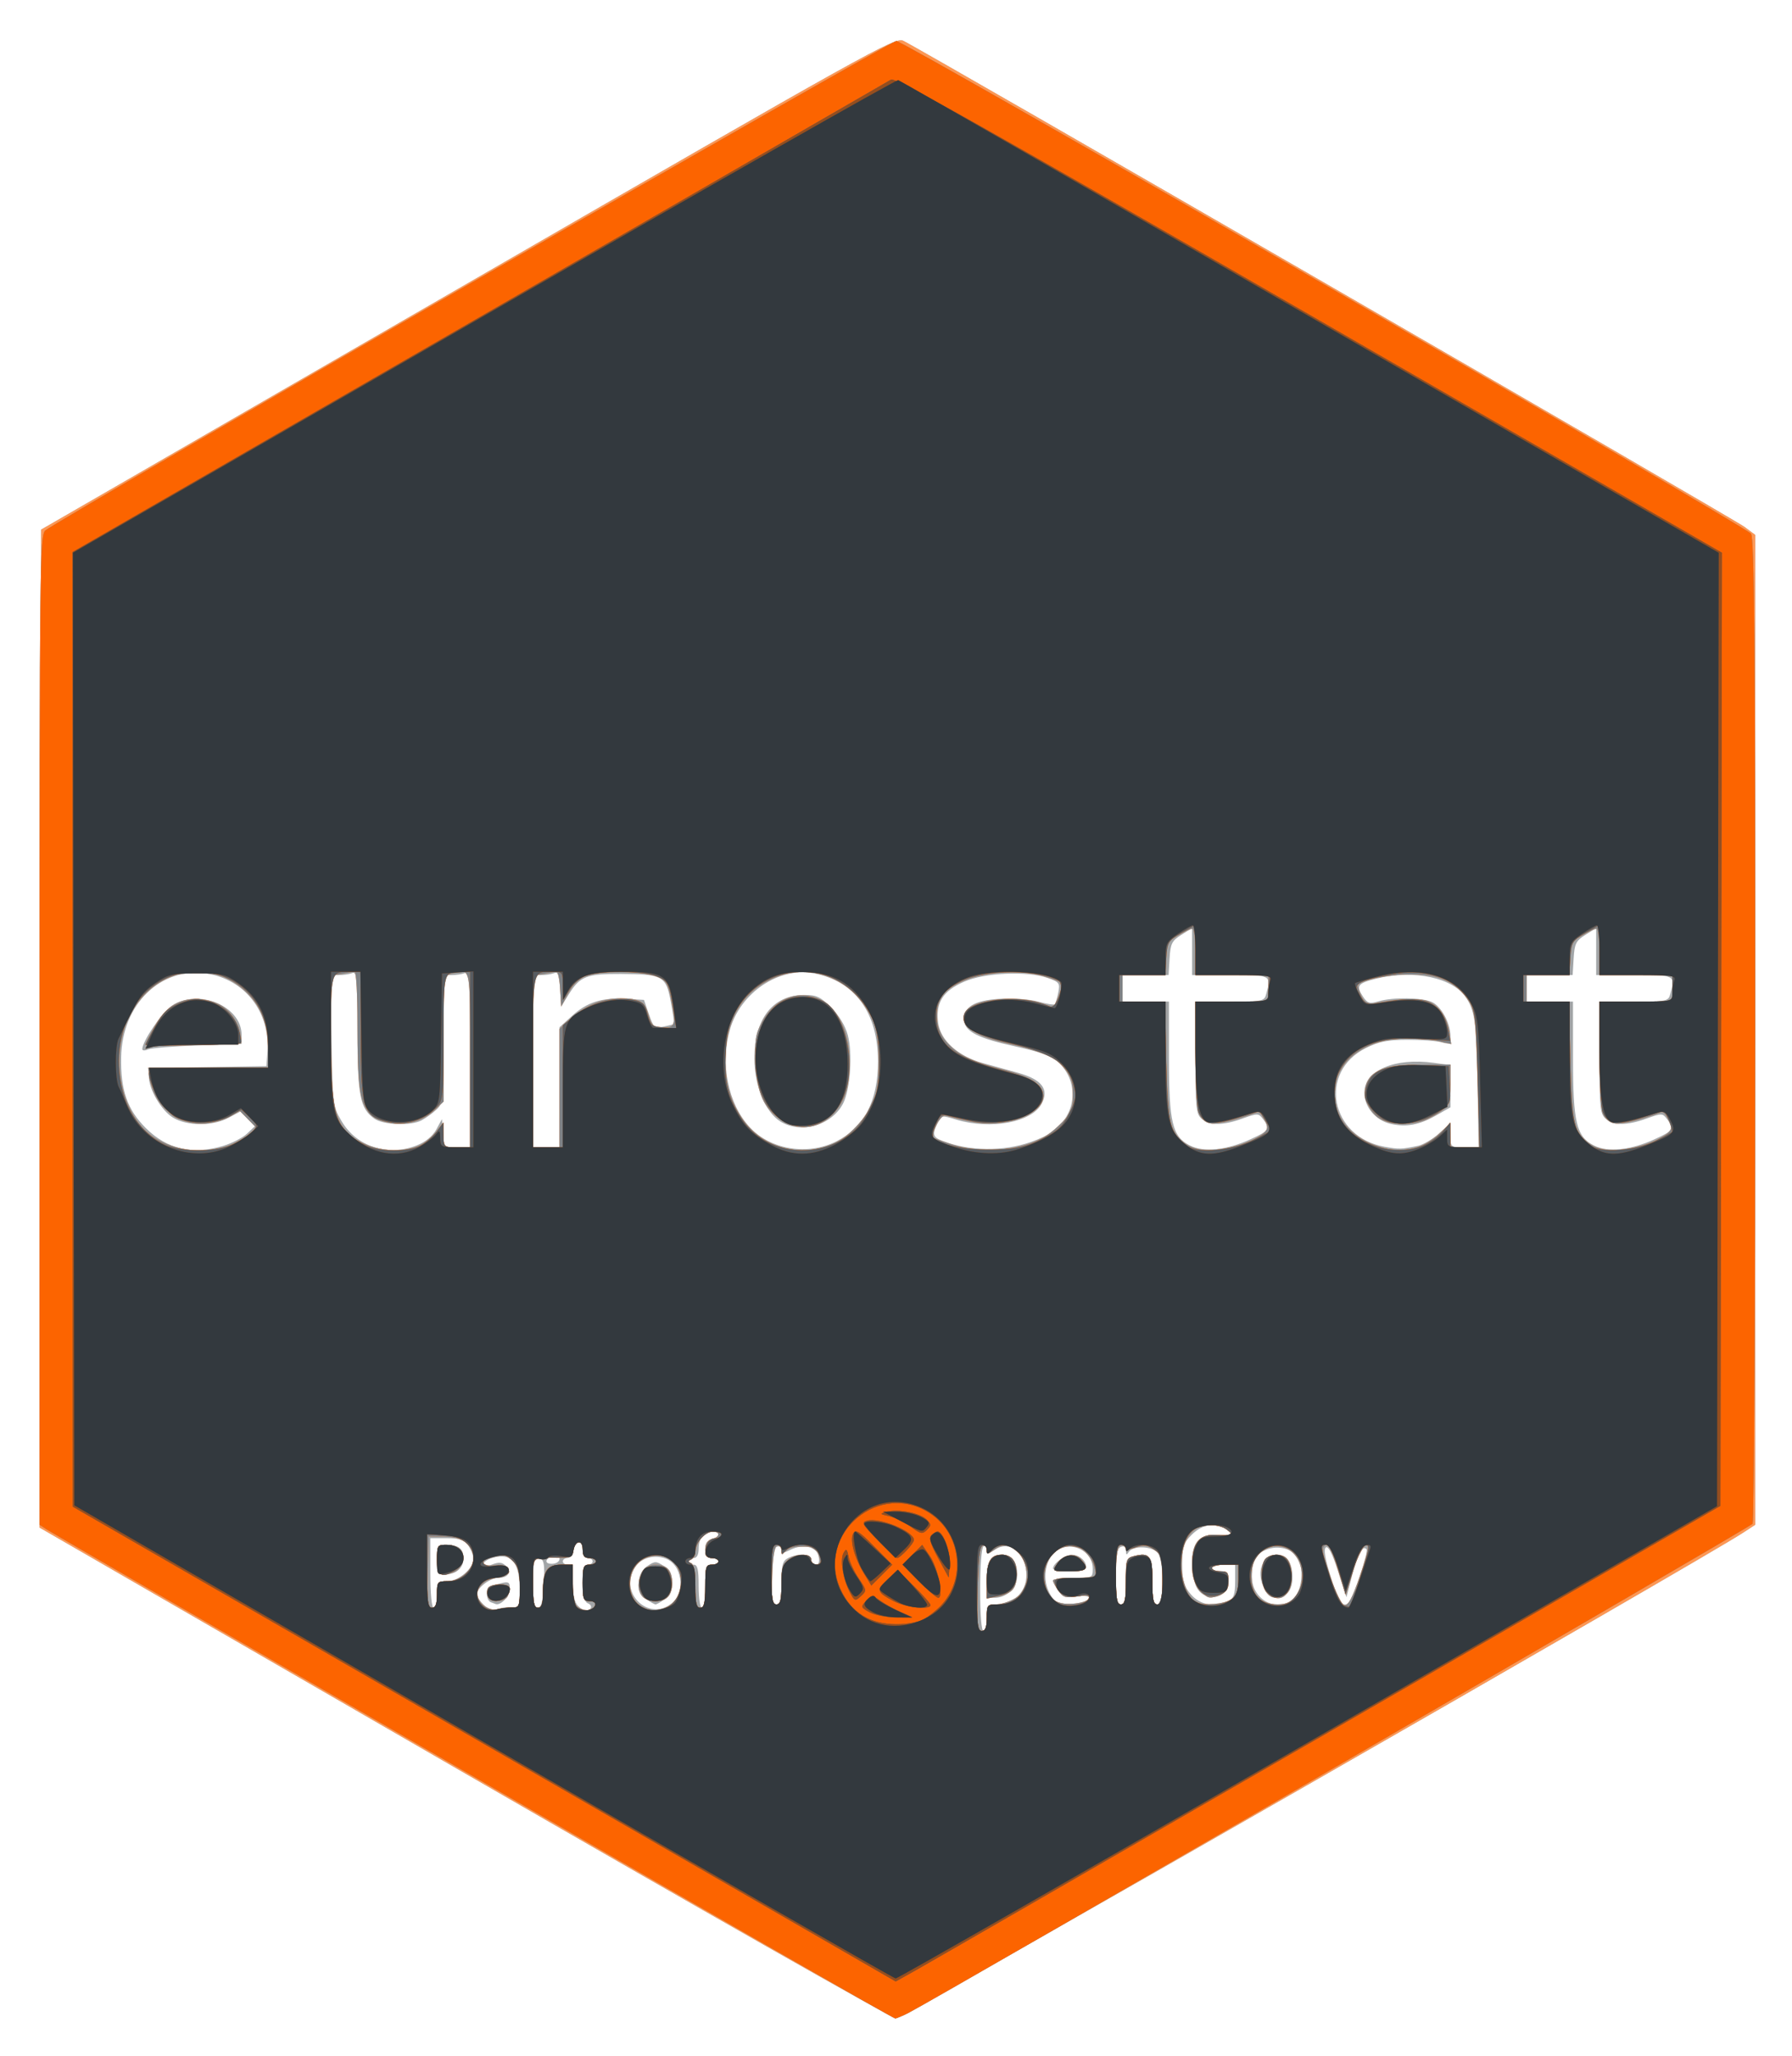 <svg xmlns="http://www.w3.org/2000/svg" role="img" viewBox="-3.82 -3.32 173.14 198.64"><title>eurostat R package logo</title><g stroke-width=".32"><path fill="#a2a5a7" d="M41.039 167.958L-.002 144.253l.081-48.205L.16 47.843l41.223-23.802C80.161 1.651 82.656.261 83.442.619c1.468.669 80.195 46.155 81.278 46.96l1.04.773v95.638l-1.2.782c-4.093 2.666-81.263 46.906-81.809 46.899-.369-.005-19.139-10.676-41.712-23.714zM91.52 152.96c0-1.161.076-1.28.821-1.28 1.748 0 2.993-1.167 3.009-2.821.021-2.147-1.587-3.434-3.073-2.46-.686.449-.757.448-.757-.01 0-.278-.144-.417-.32-.308-.186.115-.32 1.87-.32 4.179 0 2.441.124 3.981.32 3.981.176 0 .32-.576.32-1.28zm0-3.616c0-1.834.375-2.464 1.465-2.464.947 0 1.518.774 1.483 2.009-.034 1.182-1.017 2.151-2.183 2.151-.71 0-.765-.121-.765-1.696zm-45.84 2.597c.656.047.72-.088.72-1.524 0-2.023-.413-3.083-1.29-3.313-.807-.211-2.23.248-2.23.719 0 .212.289.21.855-.005.654-.249.964-.216 1.318.137.601.601.237 1.164-.752 1.164-.78 0-2.061.995-2.061 1.6 0 .176.295.615.656.976.468.468.858.59 1.36.425.387-.127 1.028-.208 1.424-.18zm-2.08-.473c-.433-.175-.551-1.266-.16-1.485.132-.074.636-.229 1.12-.345.78-.187.88-.12.88.584 0 .644-.851 1.554-1.339 1.432-.056-.014-.281-.098-.501-.187zm9.659.565c.097-.158-.038-.369-.301-.47-.687-.264-.685-3.724.002-3.724.264 0 .48-.144.48-.32 0-.176-.216-.32-.48-.32-.303 0-.48-.305-.48-.827 0-1.002-.752-.893-.902.132-.056.382-.308.695-.56.695-.252 0-.458.144-.458.32 0 .176.216.32.48.32.368 0 .48.406.48 1.737 0 1.153.169 1.906.503 2.24.567.567.976.638 1.236.216zm7.814-.46c1.392-1.117 1.012-3.767-.622-4.336-1.02-.356-2.144-.091-2.759.65-1.951 2.35 1.015 5.584 3.381 3.686zm-2.442-.392c-1.031-.722-.982-2.51.089-3.211.741-.486.859-.486 1.6 0 1.071.702 1.12 2.489.089 3.211-.391.274-.791.498-.889.498-.098 0-.498-.224-.889-.498zM38.4 150.72c0-1.213.051-1.28.975-1.28 1.1 0 2.545-1.223 2.545-2.154 0-.321-.224-.903-.498-1.295-.401-.572-.808-.711-2.08-.711H37.76v3.36c0 2.027.127 3.36.32 3.36.176 0 .32-.576.32-1.28zm0-3.36c0-1.31.07-1.44.774-1.44 1.323 0 1.786.338 1.786 1.303 0 .973-.728 1.577-1.899 1.577-.57 0-.661-.198-.661-1.44zM48.706 150c.141-2.305.039-2.8-.58-2.8-.341 0-.446.562-.446 2.4 0 1.853.103 2.4.452 2.4.328 0 .485-.549.574-2zm15.614-.08c0-1.867.066-2.08.64-2.08.352 0 .64-.144.64-.32 0-.176-.288-.32-.64-.32-.475 0-.64-.213-.64-.83 0-.561.208-.884.64-.997.797-.208.842-.733.064-.733-.831 0-1.344.635-1.344 1.664 0 .583-.168.896-.48.896-.264 0-.48.144-.48.32 0 .176.216.32.48.32.377 0 .48.444.48 2.08 0 1.173.139 2.08.32 2.08.18 0 .32-.907.32-2.08zm7.36-.309c0-1.718.105-2.125.619-2.4.936-.501 2.261-.414 2.261.149 0 .264.196.48.436.48.287 0 .386-.262.289-.769-.183-.959-1.485-1.281-2.724-.672-.746.366-.88.364-.88-.013 0-.264-.195-.371-.48-.261-.374.143-.48.778-.48 2.87 0 2.174.091 2.686.48 2.686.377 0 .48-.443.48-2.069zm29.254 1.875c.986-.379.488-.77-.732-.575-1.057.169-1.314.089-1.76-.547-.287-.41-.522-.857-.522-.994 0-.137.864-.249 1.92-.249 1.897 0 1.92-.011 1.92-.91 0-1.479-1.611-2.513-3.058-1.963-1.15.437-1.805 2.136-1.395 3.621.175.635.565 1.298.866 1.474.62.362 2.006.434 2.761.144zm-3.014-3.276c0-.48 1.151-1.33 1.801-1.33.722 0 1.399.573 1.399 1.184 0 .286-.501.416-1.6.416-.88 0-1.6-.122-1.6-.27zm7.04 1.236c0-2.115.042-2.245.799-2.435 1.504-.378 1.761-.025 1.761 2.418 0 1.787.099 2.25.48 2.25.643 0 .682-4.081.048-4.949-.504-.69-2.397-.765-2.812-.111-.202.318-.268.286-.271-.13-.003-.356-.174-.485-.485-.366-.374.143-.48.778-.48 2.87 0 2.174.091 2.686.48 2.686.381 0 .48-.462.48-2.234zm9.941 1.903c.484-.259.619-.677.619-1.92V147.84h-1.12c-.616 0-1.12.144-1.12.32 0 .176.36.32.8.32.673 0 .8.15.8.949 0 1.778-2.388 2.145-3.145.484-.206-.452-.375-1.514-.375-2.358 0-1.869.716-2.676 2.295-2.589 1.605.089 1.762.017 1.084-.496-1.009-.763-2.36-.578-3.403.466-.826.826-.935 1.16-.935 2.855 0 1.599.139 2.085.828 2.905.886 1.053 2.417 1.325 3.673.653zm6.367-.369c.708-.76.887-2.744.339-3.767-.487-.91-1.954-1.294-3.101-.811-1.086.457-1.385 1.006-1.385 2.542 0 2.375 2.629 3.666 4.148 2.037zm-3.054-1.074c-.612-1.464-.074-2.816 1.177-2.962 1.043-.122 1.624.569 1.664 1.979.038 1.337-.548 2.118-1.59 2.118-.588 0-.893-.277-1.251-1.135zm9.314-.806c.473-1.419.782-2.658.688-2.752-.406-.406-.841.362-1.372 2.427l-.569 2.208-.817-2.525c-.53-1.638-.94-2.443-1.168-2.291-.245.163-.101 1.036.474 2.874 1.1 3.521 1.608 3.532 2.765.06zM50.24 147.292c0-.468-.07-.488-.774-.218-.719.276-.628.735.134.678.352-.026.64-.234.64-.46zm-32.493-39.912c.841-.253 1.873-.783 2.293-1.177l.763-.717-.679-.723-.679-.723-1.158.621c-1.537.824-4.036.82-5.394-.008-1.135-.692-2.333-2.741-2.333-3.991v-.805l5.68-.087 5.68-.087.097-1.341c.282-3.879-2.165-7.049-5.871-7.604-4.444-.666-8.156 2.955-8.262 8.06-.066 3.174.593 5.073 2.376 6.856 2.053 2.053 4.517 2.622 7.486 1.728zm-7.82-9.346c.022-.789 1.895-3.549 2.84-4.184 2.557-1.717 6.753.021 6.753 2.796v.88l-4.24.148c-2.332.082-4.492.258-4.8.391-.308.134-.557.12-.553-.031zm26.558 9.286c.812-.325 1.504-.894 1.846-1.52L38.88 104.8l.098 1.36c.098 1.353.105 1.36 1.36 1.36H41.6v-8.514c0-7.632-.052-8.494-.506-8.32-.278.107-.854.194-1.28.194H39.04v6.184c0 6.006-.021 6.203-.72 6.84-.396.361-1.035.818-1.419 1.016-1.044.538-3.679.444-4.544-.162-1.398-.979-1.637-2.216-1.637-8.462 0-5.161-.056-5.783-.506-5.61-.278.107-.867.194-1.309.194h-.803l.109 6.32c.107 6.207.124 6.346.978 7.798 1.454 2.474 4.497 3.442 7.297 2.322zm40.532-.392c2.685-1.377 3.992-3.898 3.992-7.702 0-4.715-2.228-7.766-6.217-8.514-3.356-.63-7.052 1.85-8.084 5.424-.96 3.323-.198 7.126 1.887 9.414 2.014 2.21 5.642 2.804 8.422 1.378zm-5.432-1.897c-1.454-.897-2.522-3.477-2.522-6.09 0-3.849 1.794-6.138 4.814-6.14 1.192-.001 1.576.177 2.609 1.21.748.748 1.359 1.758 1.598 2.64.491 1.814.255 5.278-.452 6.645-1.086 2.099-4.068 2.955-6.047 1.735zm24.176 1.98c1.861-.657 2.724-1.273 3.452-2.469.796-1.305.795-2.981-.001-4.287-.791-1.298-1.778-1.792-4.973-2.491-3.491-.764-4.776-1.399-4.895-2.422-.158-1.355.921-2.025 3.495-2.171 1.233-.07 2.874.053 3.666.275.788.221 1.499.335 1.58.254.081-.081.236-.589.344-1.129.182-.912.109-1.012-1.037-1.414-1.978-.695-6.042-.515-8.049.357-2.053.893-2.778 2.036-2.522 3.977.222 1.686 1.919 3.222 4.283 3.878.932.259 2.486.69 3.453.959 2.275.632 2.996 1.573 2.275 2.968-.933 1.805-4.927 2.551-8.27 1.545-1.424-.429-1.466-.421-1.811.335-.517 1.134-.447 1.363.527 1.738 2.557.984 5.86 1.022 8.482.097zm21.223-.261c1.873-.857 1.958-.989 1.244-1.933-.455-.602-.522-.604-1.99-.078-1.914.686-3.224.69-3.974.012-.523-.473-.585-1.104-.585-5.92V93.44h3.323c3.175 0 3.331-.032 3.516-.72.495-1.847.508-1.84-3.478-1.84h-3.68v-4.543l-1.04.656c-.919.58-1.051.845-1.137 2.271l-.097 1.615h-4.447v2.56h4.48v5.434c0 6.245.324 7.599 2.023 8.47 1.328.68 3.553.454 5.841-.593zm16.209.625c.481-.101 1.381-.629 2-1.172l1.126-.989v1.153c0 1.143.012 1.153 1.36 1.153l1.36 0-.085-5.36c-.104-6.532-.234-7.647-1.05-8.989-1.232-2.026-5.081-2.87-8.808-1.932-1.733.436-1.911.676-1.251 1.684.449.686.637.746 1.531.489 1.411-.405 4.192-.366 5.153.072.905.412 1.79 2.039 1.79 3.29 0 .759-.082.815-.88.596-.484-.133-1.96-.24-3.281-.238-1.905.003-2.731.168-4 .796-4.651 2.304-3.459 8.605 1.805 9.541 1.403.25 1.625.243 3.23-.095zm-2.629-2.115c-1.455-.326-2.565-1.628-2.565-3.009 0-2.154 2.925-3.413 6.72-2.891l1.6.22v4.073l-1.36.775c-1.63.928-2.894 1.168-4.395.832zm25.46 1.49c1.873-.857 1.958-.989 1.244-1.933-.455-.602-.522-.604-1.99-.078-1.914.686-3.224.69-3.974.012-.523-.473-.585-1.104-.585-5.92V93.44h3.323c3.175 0 3.331-.032 3.516-.72.495-1.847.508-1.84-3.478-1.84h-3.68v-4.543l-1.04.656c-.919.58-1.051.845-1.137 2.271l-.097 1.615h-4.447v2.56h4.48v5.434c0 6.245.324 7.599 2.023 8.47 1.328.68 3.553.454 5.841-.593zm-105.785-5.027v-5.797l1.192-1.092c1.457-1.334 2.897-1.793 5.208-1.657l1.76.103.479 1.384c.446 1.29.542 1.371 1.417 1.197.516-.103.969-.222 1.006-.264.037-.042-.101-.998-.307-2.124-.459-2.505-.774-2.681-4.834-2.705-3.283-.019-3.949.24-5.011 1.948L50.4 93.92l-.098-1.707c-.079-1.377-.192-1.671-.586-1.52-.269.103-.837.187-1.262.187H47.68v16.64h2.56z"/><path fill="#fe9754" d="M41.039 167.958L-.002 144.253l.081-48.205L.16 47.843l41.223-23.802C80.161 1.651 82.656.261 83.442.619c1.468.669 80.195 46.155 81.278 46.96l1.04.773v95.638l-1.2.782c-4.093 2.666-81.263 46.906-81.809 46.899-.369-.005-19.139-10.676-41.712-23.714zM91.52 152.96c0-1.159.077-1.28.816-1.28 1.044 0 2.568-.785 2.825-1.454.454-1.183.195-2.739-.587-3.52-.915-.915-1.368-.971-2.343-.287-.648.454-.711.452-.711-.027 0-.289-.18-.465-.4-.392-.285.095-.426 1.294-.49 4.187-.077 3.464-.018 4.054.4 4.054.358 0 .49-.344.49-1.28zm0-3.576c0-1.86.37-2.504 1.44-2.504.985 0 1.44.615 1.44 1.945 0 1.333-.42 1.803-1.871 2.093l-1.01.202zm-45.84 2.584c.669.023.72-.111.72-1.892 0-1.49-.142-2.059-.64-2.556-.679-.68-1.01-.747-2.16-.438-1.162.311-.873.968.362.823.629-.073 1.182.036 1.321.26.278.451-.374.943-1.258.95-.801.006-1.785.909-1.785 1.636 0 .781 1.285 1.641 2.08 1.393.352-.11.964-.189 1.36-.176zm-2.358-1.073c-.278-.724.149-1.135 1.177-1.135.959 0 1.092.195.747 1.094-.244.635-1.685.666-1.924.042zm10.359.865c.078-.235-.142-.4-.533-.4-.595 0-.667-.19-.667-1.76 0-1.547.078-1.76.64-1.76.352 0 .64-.144.64-.32 0-.176-.288-.32-.64-.32-.475 0-.64-.213-.64-.827 0-1.001-.751-.893-.902.13-.084.57-.311.691-1.28.679-2.844-.033-2.618-.242-2.618 2.421 0 1.917.096 2.396.48 2.396.366 0 .48-.402.48-1.696 0-1.969.366-2.464 1.824-2.464h1.056v1.904c0 1.474.126 1.979.56 2.235.695.41 1.424.31 1.6-.219zm6.923.198c.999-.455 1.6-1.867 1.326-3.115-.344-1.564-1.819-2.285-3.366-1.645-1.841.763-2.046 3.836-.313 4.713.981.496 1.351.504 2.353.047zM58.304 150.976c-.978-.978-.177-3.136 1.163-3.136 1.152 0 1.653.534 1.653 1.76 0 1.21-.5 1.76-1.6 1.76-.458 0-1.005-.173-1.216-.384zM38.4 150.72c0-1.225.043-1.28 1.019-1.28 1.281 0 2.501-1.095 2.501-2.246 0-1.274-1.037-2.032-2.812-2.054l-1.508-.019-.091 3.44c-.077 2.918-.016 3.44.4 3.44.359 0 .491-.343.491-1.28zm0-3.36c0-1.373.043-1.44.921-1.44.506 0 1.099.214 1.316.476.563.678.144 1.972-.713 2.202-1.384.371-1.524.258-1.524-1.237zm25.92 2.56c0-1.867.066-2.08.64-2.08.352 0 .64-.144.64-.32 0-.176-.288-.32-.64-.32-.475 0-.64-.213-.64-.83 0-.561.208-.884.64-.997.82-.214.833-.733.018-.733-.691 0-1.618 1.126-1.618 1.965 0 .298-.18.626-.4.729-.32.149-.32.224 0 .373.259.121.4.91.4 2.24 0 1.612.103 2.053.48 2.053.377 0 .48-.444.48-2.08zm64.109-3.981c-.308-.351-1.066.953-1.622 2.79l-.608 2.009-.756-2.409c-.716-2.282-1.03-2.758-1.412-2.14-.304.491 1.511 5.463 2.033 5.571.366.076.756-.653 1.492-2.789.548-1.59.941-2.955.872-3.032zM71.68 149.865c0-1.24.168-2.0.53-2.4.652-.72 2.35-.796 2.35-.105 0 .264.226.48.502.48.372 0 .445-.185.28-.72-.308-1.004-.346-1.025-1.777-1.025-.778 0-1.394.185-1.576.473-.249.393-.3.374-.304-.114-.003-.325-.183-.528-.405-.454-.269.089-.43 1.041-.492 2.907-.077 2.324-.013 2.774.4 2.774.385 0 .492-.395.492-1.815zm29.684 1.246c.101-.307-.181-.358-1.133-.206-1.09.174-1.341.098-1.79-.543-.287-.41-.522-.857-.522-.994 0-.137.936-.249 2.08-.249 1.144 0 2.08-.123 2.08-.272 0-.974-.797-2.275-1.597-2.606-1.828-.757-3.704.992-3.388 3.158.247 1.695 1.018 2.327 2.703 2.215.804-.053 1.491-.274 1.566-.503zm-3.047-3.352c.613-.928 1.837-1.117 2.384-.369.681.931.503 1.089-1.221 1.089-1.627 0-1.636-.005-1.163-.72zm6.642 1.686c0-2.115.042-2.245.799-2.435 1.504-.378 1.761-.025 1.761 2.418 0 1.787.099 2.25.48 2.25.384 0 .48-.479.48-2.393 0-2.195-.066-2.436-.795-2.913-.626-.41-.996-.45-1.741-.191-.674.235-.981.228-1.064-.024-.065-.194-.289-.247-.499-.118-.246.152-.381 1.192-.381 2.937 0 2.188.091 2.701.48 2.701.381 0 .48-.462.48-2.234zm10.169 1.736c.553-.388.711-.813.711-1.92V147.84h-1.28c-.704 0-1.28.144-1.28.32 0 .176.369.32.82.32.732 0 .809.111.72 1.034-.078.807-.301 1.104-1.014 1.353-.803.281-1.006.212-1.68-.572-.575-.668-.767-1.269-.767-2.402 0-2.08.685-2.993 2.194-2.924 1.724.078 1.869.018 1.185-.499-.748-.566-2.386-.598-3.087-.06-.862.662-1.326 1.86-1.326 3.422 0 1.54.709 3.344 1.427 3.633.861.346 2.696.192 3.376-.284zm5.931.098c.819-.604 1.154-2.166.738-3.444-.623-1.912-2.852-2.403-4.118-.907-.796.94-.75 3.281.08 4.111.728.728 2.466.855 3.3.24zm-2.477-.743c-.593-.593-.67-2.722-.119-3.273.211-.211.686-.384 1.056-.384 1.009 0 1.44.623 1.44 2.08 0 1.946-1.207 2.747-2.377 1.577zM17.928 107.48c.661-.198 1.614-.693 2.117-1.1l.915-.74-.809-.822-.809-.822-1.259.642c-3.166 1.614-6.771-.143-7.382-3.598l-.212-1.2H22.08l-.002-1.68c-.003-2.565-.559-4.085-2.036-5.562-2.933-2.933-7.457-2.692-10.227.545-2.644 3.089-2.824 8.174-.418 11.809 1.569 2.371 5.333 3.486 8.532 2.528zm-7.681-9.858c.004-.1.4-.902.88-1.782 1.084-1.988 2.513-2.816 4.509-2.613 1.811.185 2.97 1.069 3.549 2.709.256.725.4 1.379.32 1.453-.228.21-9.267.437-9.258.232zm26.347 9.778c.58-.242 1.363-.854 1.74-1.36l.685-.919.01 1.2c.01 1.185.026 1.2 1.29 1.2h1.28v-8.48c0-9.288.108-8.8-1.84-8.278-.715.192-.72.238-.72 6.267v6.074l-.983.918c-1.694 1.583-4.796 1.641-6.208.118-.927-1-1.129-2.551-1.129-8.664 0-2.703-.126-4.915-.28-4.915-.154 0-.73.09-1.28.2l-1 .2.014 5.96c.015 6.196.259 7.698 1.476 9.066 1.457 1.639 4.785 2.316 6.945 1.413zm40.048-.156c1.469-.667 3.206-2.51 3.94-4.18.694-1.579.665-6.178-.049-7.771-1.878-4.191-6.164-5.85-10.078-3.9-2.966 1.478-4.442 4.578-4.146 8.704.326 4.54 3.384 7.711 7.45 7.725.88.003 2.177-.257 2.883-.577zm-4.978-2.364c-1.702-1.147-2.327-2.535-2.472-5.491-.111-2.253-.029-2.769.628-3.994 1.884-3.509 6.061-3.393 7.716.215 1.005 2.191.967 5.805-.08 7.66-1.286 2.276-3.777 2.969-5.792 1.611zm23.489 2.424c1.38-.387 2.303-.909 3.301-1.865 1.282-1.228 1.386-1.451 1.386-2.971 0-1.376-.159-1.825-.976-2.755-1.047-1.192-1.67-1.45-5.483-2.261-3.737-.796-5.162-2.34-3.291-3.565 1.158-.759 4.761-.949 6.498-.344l1.388.484.452-1.082c.249-.595.452-1.155.452-1.243 0-.089-.821-.4-1.824-.692-3.352-.974-8.271-.106-9.702 1.713-.948 1.205-.853 3.29.206 4.549 1.073 1.275 2.571 2.018 5.481 2.72 1.277.308 2.681.843 3.12 1.188 2.688 2.115-1.659 4.78-6.25 3.832-1.066-.22-2.12-.47-2.341-.555-.229-.088-.629.322-.931.955l-.529 1.109 1.345.486c2.699.976 4.967 1.064 7.698.298zm20.597.054c.894-.266 1.94-.737 2.324-1.048.622-.504.654-.661.297-1.445-.221-.484-.556-.813-.746-.731-1.255.543-3.819 1.176-4.416 1.09-1.261-.181-1.519-1.324-1.524-6.742l-.005-5.04h7.04v-2.56h-7.04v-2.24c0-1.232-.136-2.24-.302-2.24-.166 0-.814.302-1.44.672-1.058.624-1.138.782-1.138 2.24V90.88h-4.16v2.56h4.081l.141 5.68c.112 4.521.252 5.891.684 6.712 1.02 1.94 3.092 2.449 6.205 1.525zm17.351.168c.603-.173 1.574-.777 2.158-1.343l1.061-1.028v2.366h2.799l-.125-4.4c-.254-8.919-.252-8.901-1.227-10.18-1.126-1.477-2.617-2.102-5.096-2.138-2.098-.03-5.311.608-5.311 1.054 0 .15.172.651.383 1.113.311.684.535.805 1.2.65 1.849-.43 4.391-.54 5.2-.225 1.061.413 1.827 1.533 2.069 3.026l.183 1.129-1.238-.287c-5.295-1.228-10.038 1.131-10.038 4.993 0 2.351 1.481 4.199 4.123 5.143 1.415.506 2.422.539 3.858.127zm-3.537-2.725c-1.019-.554-1.709-2.099-1.432-3.204.369-1.469 1.892-2.074 5.228-2.075l2.96-.001v1.87c0 2.023-.246 2.41-2.144 3.371-1.251.634-3.483.652-4.612.039zm25.226 2.557c.894-.266 1.94-.737 2.324-1.048.622-.504.654-.661.297-1.445-.221-.484-.556-.813-.746-.731-1.255.543-3.819 1.176-4.416 1.09-1.261-.181-1.519-1.324-1.524-6.742l-.005-5.04h7.04v-2.56h-7.04v-2.24c0-1.232-.136-2.24-.302-2.24-.166 0-.814.302-1.44.672-1.058.624-1.138.782-1.138 2.24V90.88h-4.16v2.56h4.081l.141 5.68c.112 4.521.252 5.891.684 6.712 1.02 1.94 3.092 2.449 6.205 1.525zM50.24 101.797v-5.723l1.257-1.136c1.29-1.165 2.966-1.817 4.663-1.812 1.795.005 2.297.307 2.69 1.62C59.178 95.841 59.347 96 60.183 96c1.216 0 1.328-.36.848-2.72-.362-1.78-.472-1.948-1.511-2.302-1.402-.478-4.894-.522-6.481-.081-.931.259-1.363.636-1.92 1.678L50.4 93.92l-.097-1.68c-.053-.924-.215-1.68-.36-1.68-.145 0-.713.09-1.263.2l-1 .2v16.56h2.56z"/><path fill="#7e8286" d="M41.92 168.298C19.656 155.442 1.116 144.713.72 144.455l-.72-.469V96.202c0-45.107.031-47.811.56-48.275C1.653 46.966 82.208.64 82.785.64c.712 0 82.007 46.865 82.575 47.602.316.411.399 10.48.395 47.899-.003 26.058-.111 47.545-.24 47.748-.198.31-78.541 45.699-81.579 47.264-.563.29-1.139.525-1.28.523-.141-.002-18.472-10.522-40.736-23.378zM91.52 152.96c0-1.159.077-1.28.816-1.28 1.044 0 2.568-.785 2.825-1.454.454-1.183.195-2.739-.587-3.52-.915-.915-1.368-.971-2.343-.287-.648.454-.711.452-.711-.027 0-.289-.18-.465-.4-.392-.285.095-.426 1.294-.49 4.187-.077 3.464-.018 4.054.4 4.054.358 0 .49-.344.49-1.28zm0-3.576c0-1.86.37-2.504 1.44-2.504.985 0 1.44.615 1.44 1.945 0 1.333-.42 1.803-1.871 2.093l-1.01.202zm-45.84 2.584c.669.023.72-.111.72-1.892 0-1.49-.142-2.059-.64-2.556-.68-.68-1.01-.747-2.16-.438-1.162.311-.873.968.362.823.629-.073 1.182.036 1.321.26.278.451-.374.943-1.258.95-.801.006-1.785.909-1.785 1.636 0 .781 1.285 1.641 2.08 1.393.352-.11.964-.189 1.36-.176zm-2.358-1.073c-.278-.724.149-1.135 1.177-1.135.959 0 1.092.195.747 1.094-.244.635-1.685.666-1.924.042zm10.359.865c.078-.235-.142-.4-.533-.4-.595 0-.667-.19-.667-1.76 0-1.547.078-1.76.64-1.76.352 0 .64-.144.64-.32 0-.176-.288-.32-.64-.32-.475 0-.64-.213-.64-.827 0-1.001-.751-.893-.902.13-.084.57-.311.691-1.28.679-2.844-.033-2.618-.242-2.618 2.421 0 1.917.096 2.396.48 2.396.366 0 .48-.402.48-1.696 0-1.969.366-2.464 1.824-2.464h1.056v1.904c0 1.474.126 1.979.56 2.235.695.41 1.424.31 1.6-.219zm6.923.198c.999-.455 1.6-1.867 1.326-3.115-.344-1.564-1.819-2.285-3.366-1.645-1.841.763-2.046 3.836-.313 4.713.981.496 1.351.504 2.353.047zM58.304 150.976c-.978-.978-.177-3.136 1.163-3.136 1.152 0 1.653.534 1.653 1.76 0 1.21-.5 1.76-1.6 1.76-.458 0-1.005-.173-1.216-.384zM38.4 150.72c0-1.225.043-1.28 1.019-1.28 1.281 0 2.501-1.095 2.501-2.246 0-1.274-1.037-2.032-2.812-2.054l-1.508-.019-.091 3.44c-.077 2.918-.016 3.44.4 3.44.359 0 .491-.343.491-1.28zm0-3.36c0-1.373.043-1.44.921-1.44.506 0 1.099.214 1.316.476.563.678.144 1.972-.713 2.202-1.384.371-1.524.258-1.524-1.237zm25.92 2.56c0-1.867.066-2.08.64-2.08.352 0 .64-.144.64-.32 0-.176-.288-.32-.64-.32-.475 0-.64-.213-.64-.83 0-.561.208-.884.64-.997.82-.214.833-.733.018-.733-.691 0-1.618 1.126-1.618 1.965 0 .298-.18.626-.4.729-.32.149-.32.224 0 .373.259.121.4.91.4 2.24 0 1.612.103 2.053.48 2.053.377 0 .48-.444.48-2.08zm64.109-3.981c-.308-.351-1.066.953-1.622 2.79l-.608 2.009-.756-2.409c-.716-2.282-1.03-2.758-1.412-2.14-.304.491 1.511 5.463 2.033 5.571.366.076.756-.653 1.492-2.789.548-1.59.941-2.955.872-3.032zM71.68 149.865c0-1.24.168-2.0.53-2.4.652-.72 2.35-.796 2.35-.105 0 .264.226.48.502.48.372 0 .445-.185.28-.72-.308-1.004-.346-1.025-1.777-1.025-.778 0-1.394.185-1.576.473-.249.393-.3.374-.304-.114-.003-.325-.183-.528-.405-.454-.269.089-.43 1.041-.492 2.907-.077 2.324-.013 2.774.4 2.774.385 0 .492-.395.492-1.815zm29.684 1.246c.101-.307-.181-.358-1.133-.206-1.09.174-1.341.098-1.79-.543-.287-.41-.522-.857-.522-.994 0-.137.936-.249 2.08-.249 1.144 0 2.08-.123 2.08-.272 0-.974-.797-2.275-1.597-2.606-1.828-.757-3.704.992-3.388 3.158.247 1.695 1.018 2.327 2.703 2.215.804-.053 1.491-.274 1.566-.503zm-3.047-3.352c.613-.928 1.837-1.117 2.384-.369.681.931.503 1.089-1.221 1.089-1.627 0-1.636-.005-1.163-.72zm6.642 1.686c0-2.115.042-2.245.799-2.435 1.504-.378 1.761-.025 1.761 2.418 0 1.787.099 2.25.48 2.25.384 0 .48-.479.48-2.393 0-2.195-.066-2.436-.795-2.913-.626-.41-.996-.45-1.741-.191-.674.235-.981.228-1.064-.024-.065-.194-.289-.247-.499-.118-.246.152-.381 1.192-.381 2.937 0 2.188.091 2.701.48 2.701.381 0 .48-.462.48-2.234zm10.169 1.736c.553-.388.711-.813.711-1.92V147.84h-1.28c-.704 0-1.28.144-1.28.32 0 .176.369.32.82.32.732 0 .809.111.72 1.034-.078.807-.301 1.104-1.014 1.353-.803.281-1.006.212-1.68-.572-.575-.668-.767-1.269-.767-2.402 0-2.08.685-2.993 2.194-2.924 1.724.078 1.869.018 1.185-.499-.748-.566-2.386-.598-3.087-.06-.862.662-1.326 1.86-1.326 3.422 0 1.54.709 3.344 1.427 3.633.861.346 2.696.192 3.376-.284zm5.931.098c.819-.604 1.154-2.166.738-3.444-.623-1.912-2.852-2.403-4.118-.907-.796.94-.75 3.281.08 4.111.728.728 2.466.855 3.3.24zm-2.477-.743c-.593-.593-.67-2.722-.119-3.273.211-.211.686-.384 1.056-.384 1.009 0 1.44.623 1.44 2.08 0 1.946-1.207 2.747-2.377 1.577zM17.928 107.48c.661-.198 1.614-.693 2.117-1.1l.915-.74-.809-.822-.809-.822-1.259.642c-3.166 1.614-6.771-.143-7.382-3.598l-.212-1.2H22.08l-.002-1.68c-.003-2.565-.559-4.085-2.036-5.562-2.933-2.933-7.457-2.692-10.227.545-2.644 3.089-2.824 8.174-.418 11.809 1.569 2.371 5.333 3.486 8.532 2.528zm-7.681-9.858c.004-.1.4-.902.88-1.782 1.084-1.988 2.513-2.816 4.509-2.613 1.811.185 2.97 1.069 3.549 2.709.256.725.4 1.379.32 1.453-.228.21-9.267.437-9.258.232zm26.347 9.778c.58-.242 1.363-.854 1.74-1.36l.685-.919.01 1.2c.01 1.185.026 1.2 1.29 1.2h1.28v-8.48c0-9.288.108-8.8-1.84-8.278-.715.192-.72.238-.72 6.267v6.074l-.983.918c-1.694 1.583-4.796 1.641-6.208.118-.927-1-1.129-2.551-1.129-8.664 0-2.703-.126-4.915-.28-4.915-.154 0-.73.09-1.28.2l-1 .2.014 5.96c.015 6.196.259 7.698 1.476 9.066 1.457 1.639 4.785 2.316 6.945 1.413zm40.048-.156c1.469-.667 3.206-2.51 3.94-4.18.694-1.579.665-6.178-.049-7.771-1.878-4.191-6.164-5.85-10.078-3.9-2.966 1.478-4.442 4.578-4.146 8.704.326 4.54 3.384 7.711 7.45 7.725.88.003 2.177-.257 2.883-.577zm-4.978-2.364c-1.702-1.147-2.327-2.535-2.472-5.491-.111-2.253-.029-2.769.628-3.994 1.884-3.509 6.061-3.393 7.716.215 1.005 2.191.967 5.805-.08 7.66-1.286 2.276-3.777 2.969-5.792 1.611zm23.489 2.424c1.38-.387 2.303-.909 3.301-1.865 1.282-1.228 1.386-1.451 1.386-2.971 0-1.376-.159-1.825-.976-2.755-1.047-1.192-1.67-1.45-5.483-2.261-3.737-.796-5.162-2.34-3.291-3.565 1.158-.759 4.761-.949 6.498-.344l1.388.484.452-1.082c.249-.595.452-1.155.452-1.243 0-.089-.821-.4-1.824-.692-3.352-.974-8.271-.106-9.702 1.713-.948 1.205-.853 3.29.206 4.549 1.073 1.275 2.571 2.018 5.481 2.72 1.277.308 2.681.843 3.12 1.188 2.688 2.115-1.659 4.78-6.25 3.832-1.066-.22-2.12-.47-2.341-.555-.229-.088-.629.322-.931.955l-.529 1.109 1.345.486c2.699.976 4.967 1.064 7.698.298zm20.597.054c.894-.266 1.94-.737 2.324-1.048.622-.504.654-.661.297-1.445-.221-.484-.556-.813-.746-.731-1.255.543-3.819 1.176-4.416 1.09-1.261-.181-1.519-1.324-1.524-6.742l-.005-5.04h7.04v-2.56h-7.04v-2.24c0-1.232-.136-2.24-.302-2.24-.166 0-.814.302-1.44.672-1.058.624-1.138.782-1.138 2.24V90.88h-4.16v2.56h4.081l.141 5.68c.112 4.521.252 5.891.684 6.712 1.02 1.94 3.092 2.449 6.205 1.525zm17.351.168c.603-.173 1.574-.777 2.158-1.343l1.061-1.028v2.366h2.799l-.125-4.4c-.254-8.919-.252-8.901-1.227-10.18-1.126-1.477-2.617-2.102-5.096-2.138-2.098-.03-5.311.608-5.311 1.054 0 .15.172.651.383 1.113.311.684.535.805 1.2.65 1.849-.43 4.391-.54 5.2-.225 1.061.413 1.827 1.533 2.069 3.026l.183 1.129-1.238-.287c-5.295-1.228-10.038 1.131-10.038 4.993 0 2.351 1.481 4.199 4.123 5.143 1.415.506 2.422.539 3.858.127zm-3.537-2.725c-1.019-.554-1.709-2.099-1.432-3.204.369-1.469 1.892-2.074 5.228-2.075l2.96-.001v1.87c0 2.023-.246 2.41-2.144 3.371-1.251.634-3.483.652-4.612.039zm25.226 2.557c.894-.266 1.94-.737 2.324-1.048.622-.504.654-.661.297-1.445-.221-.484-.556-.813-.746-.731-1.255.543-3.819 1.176-4.416 1.09-1.261-.181-1.519-1.324-1.524-6.742l-.005-5.04h7.04v-2.56h-7.04v-2.24c0-1.232-.136-2.24-.302-2.24-.166 0-.814.302-1.44.672-1.058.624-1.138.782-1.138 2.24V90.88h-4.16v2.56h4.081l.141 5.68c.112 4.521.252 5.891.684 6.712 1.02 1.94 3.092 2.449 6.205 1.525zM50.24 101.797v-5.723l1.257-1.136c1.29-1.165 2.966-1.817 4.663-1.812 1.795.005 2.297.307 2.69 1.62C59.178 95.841 59.347 96 60.183 96c1.216 0 1.328-.36.848-2.72-.362-1.78-.472-1.948-1.511-2.302-1.402-.478-4.894-.522-6.481-.081-.931.259-1.363.636-1.92 1.678L50.4 93.92l-.097-1.68c-.053-.924-.215-1.68-.36-1.68-.145 0-.713.09-1.263.2l-1 .2v16.56h2.56z"/><path fill="#fc6400" d="M41.92 168.298C19.656 155.442 1.116 144.713.72 144.455l-.72-.469V96.202c0-45.107.031-47.811.56-48.275C1.653 46.966 82.208.64 82.785.64c.712 0 82.007 46.865 82.575 47.602.316.411.399 10.48.395 47.899-.003 26.058-.111 47.545-.24 47.748-.198.31-78.541 45.699-81.579 47.264-.563.29-1.139.525-1.28.523-.141-.002-18.472-10.522-40.736-23.378zM91.52 152.96c0-1.215.05-1.28.981-1.28 1.397 0 2.205-.528 2.73-1.786.396-.948.396-1.24 0-2.188-.698-1.671-2.214-2.277-3.209-1.283-.457.457-.503.455-.503-.027 0-.291-.18-.47-.4-.397-.285.095-.426 1.294-.49 4.187-.077 3.464-.018 4.054.4 4.054.358 0 .49-.344.49-1.28zm0-3.591c0-1.846.372-2.489 1.44-2.489.946 0 1.44.604 1.44 1.763 0 1.294-.554 1.966-1.84 2.233l-1.04.215zm-45.84 2.609c.668.013.72-.124.72-1.902 0-1.49-.142-2.059-.64-2.556-.68-.68-1.01-.747-2.16-.438-1.181.317-.864.996.447.955.642-.02 1.226.131 1.298.336.128.366-.142.492-1.9.882-1.156.257-1.519 1.548-.692 2.461.426.47.814.595 1.398.449.445-.111 1.133-.195 1.529-.187zm-2.358-1.083c-.098-.256-.085-.616.029-.8.302-.489 2.089-.42 2.089.081 0 1.041-1.765 1.641-2.118.719zm10.36.865c.077-.234-.145-.4-.535-.4-.595 0-.667-.19-.667-1.76 0-1.547.078-1.76.64-1.76.352 0 .64-.144.64-.32 0-.176-.288-.32-.64-.32-.475 0-.64-.213-.64-.827 0-.989-.75-.899-.899.108-.08.541-.327.671-1.28.673-2.856.006-2.621-.214-2.621 2.449 0 1.917.096 2.396.48 2.396.357 0 .48-.376.48-1.461 0-2.056.422-2.699 1.771-2.699H51.52v1.856c0 1.049.172 2.028.396 2.252.481.481 1.584.364 1.765-.188zm6.922.198c1.614-.736 1.874-3.58.42-4.598-1.476-1.034-3.595-.158-3.929 1.625-.451 2.404 1.371 3.948 3.509 2.973zm-2.427-1.411c-.251-.552-.272-1.091-.065-1.68.252-.716.497-.867 1.41-.867.913 0 1.158.151 1.41.867.469 1.334-.186 2.493-1.41 2.493-.732 0-1.066-.202-1.344-.813zM38.4 150.72c0-1.225.043-1.28 1.019-1.28 1.296 0 2.501-1.095 2.501-2.273 0-1.261-1.321-2.207-3.083-2.207H37.44v3.52c0 2.916.082 3.52.48 3.52.347 0 .48-.356.48-1.28zm0-3.36c0-1.364.047-1.44.896-1.44 1.664 0 2.253 1.471.953 2.382-1.327.929-1.849.664-1.849-.942zm25.92 2.56c0-1.867.066-2.08.64-2.08.352 0 .64-.144.64-.32 0-.176-.288-.32-.64-.32-.352 0-.64-.204-.64-.454 0-.882.396-1.466.994-1.466.333 0 .606-.144.606-.32 0-.176-.352-.32-.782-.32-.831 0-1.778 1.047-1.778 1.965 0 .298-.18.626-.4.729-.32.149-.32.224 0 .373.259.121.4.91.4 2.24 0 1.612.103 2.053.48 2.053.377 0 .48-.444.48-2.08zm37.057 1.149c.103-.31-.111-.361-.84-.201-1.164.256-2.152-.198-2.387-1.097-.158-.605-.023-.65 1.92-.65h2.09l-.207-1.036c-.259-1.293-.731-1.776-1.985-2.027-.767-.153-1.189-.02-1.916.605-1.687 1.451-1.073 4.771.941 5.09.985.156 2.222-.199 2.384-.684zm-3.059-3.309c.595-.901 1.602-1.075 2.282-.394.859.859.603 1.114-1.119 1.114-1.627 0-1.636-.005-1.163-.72zm17.073 3.254c.26-.216.449-.962.449-1.773V147.84h-1.28c-.704 0-1.28.144-1.28.32 0 .176.36.32.8.32.677 0 .8.149.8.968 0 .745-.189 1.04-.821 1.28-1.591.605-2.699-.609-2.699-2.956 0-1.954.717-2.87 2.194-2.803 1.724.078 1.869.018 1.185-.499-.843-.637-2.517-.592-3.359.09-1.391 1.127-1.442 5.368-.08 6.575.989.876 2.96.818 4.091-.121zm6.304-.686c1.131-2.285-.513-4.833-2.72-4.214-2.346.658-2.704 4.465-.506 5.389 1.434.603 2.545.198 3.225-1.175zm-3.112.208c-.593-.593-.67-2.722-.119-3.273.588-.588 1.794-.457 2.165.235.566 1.058.407 2.838-.288 3.21-.841.45-1.169.418-1.758-.172zm8.421.423c.172-.572.598-1.94.946-3.04.504-1.596.544-2 .195-2-.264 0-.739.957-1.198 2.412l-.761 2.412-.701-2.412c-.464-1.596-.861-2.412-1.173-2.412-.616 0-.616.001.39 3.089.516 1.584 1.062 2.702 1.36 2.782.274.074.527.151.563.171.036.02.206-.431.378-1.003zM71.68 149.778c0-1.603.112-1.98.711-2.4.915-.641 2.169-.651 2.169-.018 0 .264.216.48.48.48s.48-.206.48-.457c0-.746-.941-1.463-1.92-1.463-.503 0-1.141.226-1.417.503-.457.457-.503.457-.503 0 0-.277-.216-.503-.48-.503-.391 0-.48.533-.48 2.88s.089 2.88.48 2.88c.373 0 .48-.425.48-1.902zm33.28-.332c0-2.115.042-2.245.799-2.435 1.504-.378 1.761-.025 1.761 2.418 0 1.787.099 2.25.48 2.25.384 0 .48-.479.48-2.393 0-2.224-.059-2.431-.832-2.938-.674-.442-1.008-.479-1.76-.195-.517.195-.928.221-.928.058 0-.161-.216-.292-.48-.292-.391 0-.48.533-.48 2.88s.089 2.88.48 2.88c.381 0 .48-.462.48-2.234zm-86.223-42.254c.736-.356 1.574-.908 1.861-1.225.486-.537.467-.628-.286-1.336l-.808-.759-1.031.612c-1.462.868-4.361.856-5.567-.023-.959-.699-2.344-3.091-2.344-4.049 0-.528.441-.572 5.76-.572h5.76v-2.043c0-4.286-2.835-7.237-6.953-7.237-5.389 0-8.778 5.818-6.983 11.99.616 2.12 2.562 4.303 4.34 4.869 1.889.602 4.757.497 6.253-.227zM10.243 97.607c.002-.092.429-.909.949-1.816.767-1.337 1.223-1.755 2.408-2.208 1.246-.476 1.655-.5 2.769-.167 1.565.469 2.68 1.585 2.955 2.959.111.554.164 1.04.119 1.081-.177.16-9.202.307-9.199.15zm26.54 9.762c.501-.259 1.209-.871 1.574-1.36l.663-.889.01 1.2c.01 1.185.026 1.2 1.29 1.2h1.28V90.56h-.774c-1.815 0-1.786-.104-1.786 6.374 0 5.675-.036 6.024-.685 6.721-1.047 1.124-2.741 1.713-4.251 1.478-2.848-.443-3.064-1.04-3.064-8.472V90.56h-.934c-2.003 0-1.947-.188-1.939 6.514.009 7.576.38 8.711 3.354 10.262 1.212.632 4.069.65 5.262.033zm40.859-.673c1.179-.729 1.779-1.408 2.514-2.844.853-1.667.965-2.206.962-4.629-.002-2.107-.158-3.077-.673-4.183-2.63-5.653-10.013-6.068-13.137-.739-.7 1.195-.894 1.985-1.005 4.109-.153 2.921.136 4.127 1.51 6.293 2.001 3.155 6.481 4.063 9.829 1.992zm-5.64-1.641c-3.298-1.697-3.871-8.348-.96-11.137 1.179-1.13 3.495-1.304 4.921-.371 2.081 1.363 2.991 6.576 1.625 9.312-1.177 2.358-3.499 3.27-5.587 2.196zm24.864 1.643c1.531-.774 1.988-1.207 2.619-2.479.669-1.349.72-1.69.407-2.733-.629-2.1-1.854-2.923-5.86-3.939-3.627-.92-4.751-1.515-4.751-2.517 0-.82.686-1.246 2.684-1.665 1.707-.358 3.932-.146 5.659.54.666.265 1.467-2.051.848-2.452-1.741-1.129-7.184-1.142-9.351-.022-1.932.998-2.505 1.787-2.48 3.417.04 2.674 1.416 3.824 6.16 5.153 3.293.922 4.16 1.461 4.16 2.586 0 1.713-3.817 3.059-6.853 2.416-.895-.189-1.951-.437-2.347-.551-.598-.172-.797-.024-1.177.871-.259.61-.337 1.201-.18 1.362.629.645 3.474 1.145 5.982 1.05 2.145-.081 2.965-.27 4.48-1.037zm20.497.062l1.683-.854-.546-.873c-.3-.48-.573-.916-.606-.969-.033-.053-.964.209-2.07.581-2.321.782-3.397.637-3.835-.515-.17-.447-.309-3.035-.309-5.751V93.44h6.973l.122-1.28.122-1.28h-7.217V86.015l-1.36.801c-1.286.758-1.365.89-1.457 2.432l-.097 1.631h-4.447v2.56h4.418l.119 5.68c.127 6.076.369 7.103 1.942 8.245 1.089.791 4.419.484 6.565-.605zm16.327.583c.654-.273 1.509-.885 1.898-1.36l.708-.864.011 1.2.011 1.2h2.799l-.134-5.84c-.163-7.129-.238-7.648-1.276-8.882-1.551-1.843-4.092-2.541-7.169-1.969-2.801.52-3.584.903-3.204 1.568.823 1.439.766 1.42 3.051 1.022 3.554-.619 5.246.209 5.721 2.8l.187 1.018-2.788-.177c-4.226-.268-6.663.693-7.919 3.122-.605 1.169-.599 3.277.011 4.457 1.33 2.572 5.26 3.885 8.091 2.704zm-3.739-2.45c-.423-.227-1.058-.802-1.411-1.278-.524-.706-.587-1.058-.344-1.92.46-1.63 1.899-2.207 5.244-2.101l2.72.086.096 1.825c.095 1.817.09 1.829-1.208 2.688-1.512 1.001-3.923 1.332-5.097.701zm26.209 1.995c.792-.4 1.495-.777 1.563-.838.144-.129-.617-2.051-.812-2.051-.072 0-1.015.298-2.094.661-2.273.766-3.352.614-3.788-.531-.17-.447-.309-3.035-.309-5.751V93.44h7.04v-2.56h-7.04V86.015l-1.36.801c-1.286.758-1.365.89-1.457 2.432l-.097 1.631h-4.447v2.56h4.418l.119 5.68c.127 6.076.369 7.103 1.942 8.245 1.022.742 4.416.486 6.322-.477zm-105.6-5.265v-5.897l1.168-.963c1.381-1.138 3.762-1.786 5.491-1.494 1.1.186 1.27.341 1.529 1.39.267 1.08.397 1.189 1.531 1.282l1.24.102-.223-1.542c-.394-2.728-.537-3.031-1.65-3.496-1.266-.529-5.379-.589-6.784-.099-.546.19-1.285.802-1.642 1.36l-.649 1.014-.005-1.36c-.005-1.288-.055-1.36-.939-1.36-2.038 0-1.946-.409-1.946 8.674V107.52h2.88z"/><path fill="#585d62" d="M42.97 165.173L3.221 142.24l-.01-46.116L3.2 50.008 42.48 27.344C64.084 14.878 81.992 4.54 82.275 4.371c.4-.24 9.421 4.83 40.394 22.7L162.548 50.08l-.074 46.04-.074 46.04-37.92 21.901c-20.856 12.046-38.784 22.384-39.84 22.973l-1.92 1.071zM91.52 152.96c0-1.215.05-1.28.981-1.28 1.397 0 2.205-.528 2.73-1.786.396-.948.396-1.24 0-2.188-.698-1.671-2.214-2.277-3.209-1.283-.457.457-.503.455-.503-.027 0-.291-.18-.47-.4-.397-.285.095-.426 1.294-.49 4.187-.077 3.464-.018 4.054.4 4.054.358 0 .49-.344.49-1.28zm0-3.591c0-1.846.372-2.489 1.44-2.489.946 0 1.44.604 1.44 1.763 0 1.294-.554 1.966-1.84 2.233l-1.04.215zm-6.144 3.779c.475-.248 1.251-.86 1.724-1.36 2.435-2.574 1.951-6.886-.996-8.869-4.914-3.307-11.167 1.953-8.702 7.321 1.028 2.239 2.827 3.355 5.414 3.358.933.001 2.085-.201 2.56-.449zm-5.163-.706c-.866-.47-.883-.519-.358-1.099.538-.594.567-.594 1.393-.007.464.33 1.345.819 1.958 1.086l1.115.485-1.6.013c-.88.007-2.008-.208-2.507-.478zm2.288-1.094c-1.611-.851-1.66-1.034-.565-2.084l.953-.913 1.596 1.572c.878.865 1.596 1.685 1.596 1.824 0 .486-2.412.217-3.579-.399zm-4.21-.851c-.669-1.294-.967-3.147-.608-3.787.257-.459.332-.402.487.374.101.504.542 1.445.98 2.091.772 1.137.778 1.192.207 1.709-.557.505-.616.483-1.066-.386zm6.667-1.061l-1.579-1.603.951-.95.951-.95.759 1.109c.766 1.119 1.335 3.996.791 3.996-.162 0-1.004-.721-1.873-1.603zm-5.257-.668c-.952-1.547-1.437-3.301-1.087-3.927.244-.436.569-.238 2.03 1.242l1.739 1.761-1.006 1.006-1.006 1.006zm7.128-1.554c-.743-1.368-.917-1.958-.656-2.219.196-.196.467-.356.604-.356.525 0 1.255 2.009 1.162 3.197l-.098 1.241zm-5.825-1.731c-1.543-1.562-1.634-1.732-1.015-1.894 1.207-.316 4.492 1.047 4.492 1.863 0 .338-1.316 1.747-1.632 1.747-.083 0-.913-.772-1.845-1.716zm3.183-1.305c-.586-.432-1.516-.89-2.066-1.017-.985-.228-.988-.234-.201-.435 1.1-.281 3.154.13 3.78.755.461.461.465.57.035 1-.43.43-.598.397-1.548-.303zM45.68 151.979c.668.013.72-.124.72-1.902 0-1.49-.142-2.059-.64-2.556-.68-.68-1.01-.747-2.16-.438-1.181.317-.864.996.447.955.642-.02 1.226.131 1.298.336.128.366-.142.492-1.9.882-1.156.257-1.519 1.548-.692 2.461.426.47.814.595 1.398.449.445-.111 1.133-.195 1.529-.187zm-2.358-1.083c-.098-.256-.085-.616.029-.8.302-.489 2.089-.42 2.089.081 0 1.041-1.765 1.641-2.118.719zm10.36.865c.077-.234-.145-.4-.535-.4-.595 0-.667-.19-.667-1.76 0-1.547.078-1.76.64-1.76.352 0 .64-.144.64-.32 0-.176-.288-.32-.64-.32-.475 0-.64-.213-.64-.827 0-.989-.75-.899-.899.108-.08.541-.327.671-1.28.673-2.856.006-2.621-.214-2.621 2.449 0 1.917.096 2.396.48 2.396.357 0 .48-.376.48-1.461 0-2.056.422-2.699 1.771-2.699H51.52v1.856c0 1.049.172 2.028.396 2.252.481.481 1.584.364 1.765-.188zm6.922.198c1.614-.736 1.874-3.58.42-4.598-1.476-1.034-3.595-.158-3.929 1.625-.451 2.404 1.371 3.948 3.509 2.973zm-2.427-1.411c-.251-.552-.272-1.091-.065-1.68.252-.716.497-.867 1.41-.867.913 0 1.158.151 1.41.867.469 1.334-.186 2.493-1.41 2.493-.732 0-1.066-.202-1.344-.813zM38.4 150.72c0-1.225.043-1.28 1.019-1.28 1.296 0 2.501-1.095 2.501-2.273 0-1.261-1.321-2.207-3.083-2.207H37.44v3.52c0 2.916.082 3.52.48 3.52.347 0 .48-.356.48-1.28zm0-3.36c0-1.364.047-1.44.896-1.44 1.664 0 2.253 1.471.953 2.382-1.327.929-1.849.664-1.849-.942zm25.92 2.56c0-1.867.066-2.08.64-2.08.352 0 .64-.144.64-.32 0-.176-.288-.32-.64-.32-.352 0-.64-.204-.64-.454 0-.882.396-1.466.994-1.466.333 0 .606-.144.606-.32 0-.176-.352-.32-.782-.32-.831 0-1.778 1.047-1.778 1.965 0 .298-.18.626-.4.729-.32.149-.32.224 0 .373.259.121.4.91.4 2.24 0 1.612.103 2.053.48 2.053.377 0 .48-.444.48-2.08zm37.057 1.149c.103-.31-.111-.361-.84-.201-1.164.256-2.152-.198-2.387-1.097-.158-.605-.023-.65 1.92-.65h2.09l-.207-1.036c-.259-1.293-.731-1.776-1.985-2.027-.767-.153-1.189-.02-1.916.605-1.687 1.451-1.073 4.771.941 5.09.985.156 2.222-.199 2.384-.684zm-3.059-3.309c.595-.901 1.602-1.075 2.282-.394.859.859.603 1.114-1.119 1.114-1.627 0-1.636-.005-1.163-.72zm17.073 3.254c.26-.216.449-.962.449-1.773V147.84h-1.28c-.704 0-1.28.144-1.28.32 0 .176.36.32.8.32.677 0 .8.149.8.968 0 .745-.189 1.04-.821 1.28-1.591.605-2.699-.609-2.699-2.956 0-1.954.717-2.87 2.194-2.803 1.724.078 1.869.018 1.185-.499-.843-.637-2.517-.592-3.359.09-1.391 1.127-1.442 5.368-.08 6.575.989.876 2.96.818 4.091-.121zm6.304-.686c1.131-2.285-.513-4.833-2.72-4.214-2.346.658-2.704 4.465-.506 5.389 1.434.603 2.545.198 3.225-1.175zm-3.112.208c-.593-.593-.67-2.722-.119-3.273.588-.588 1.794-.457 2.165.235.566 1.058.407 2.838-.288 3.21-.841.45-1.169.418-1.758-.172zm8.421.423c.172-.572.598-1.94.946-3.04.504-1.596.544-2 .195-2-.264 0-.739.957-1.198 2.412l-.761 2.412-.701-2.412c-.464-1.596-.861-2.412-1.173-2.412-.616 0-.616.001.39 3.089.516 1.584 1.062 2.702 1.36 2.782.274.074.527.151.563.171.036.02.206-.431.378-1.003zM71.68 149.778c0-1.603.112-1.98.711-2.4.915-.641 2.169-.651 2.169-.018 0 .264.216.48.48.48s.48-.206.48-.457c0-.746-.941-1.463-1.92-1.463-.503 0-1.141.226-1.417.503-.457.457-.503.457-.503 0 0-.277-.216-.503-.48-.503-.391 0-.48.533-.48 2.88s.089 2.88.48 2.88c.373 0 .48-.425.48-1.902zm33.28-.332c0-2.115.042-2.245.799-2.435 1.504-.378 1.761-.025 1.761 2.418 0 1.787.099 2.25.48 2.25.384 0 .48-.479.48-2.393 0-2.224-.059-2.431-.832-2.938-.674-.442-1.008-.479-1.76-.195-.517.195-.928.221-.928.058 0-.161-.216-.292-.48-.292-.391 0-.48.533-.48 2.88s.089 2.88.48 2.88c.381 0 .48-.462.48-2.234zm-86.223-42.254c.736-.356 1.574-.908 1.861-1.225.486-.537.467-.628-.286-1.336l-.808-.759-1.031.612c-1.462.868-4.361.856-5.567-.023-.959-.699-2.344-3.091-2.344-4.049 0-.528.441-.572 5.76-.572h5.76v-2.043c0-4.286-2.835-7.237-6.953-7.237-5.389 0-8.778 5.818-6.983 11.99.616 2.12 2.562 4.303 4.34 4.869 1.889.602 4.757.497 6.253-.227zM10.243 97.607c.002-.092.429-.909.949-1.816.767-1.337 1.223-1.755 2.408-2.208 1.246-.476 1.655-.5 2.769-.167 1.565.469 2.68 1.585 2.955 2.959.111.554.164 1.04.119 1.081-.177.16-9.202.307-9.199.15zm26.54 9.762c.501-.259 1.209-.871 1.574-1.36l.663-.889.01 1.2c.01 1.185.026 1.2 1.29 1.2h1.28V90.56h-.774c-1.815 0-1.786-.104-1.786 6.374 0 5.675-.036 6.024-.685 6.721-1.047 1.124-2.741 1.713-4.251 1.478-2.848-.443-3.064-1.04-3.064-8.472V90.56h-.934c-2.003 0-1.947-.188-1.939 6.514.009 7.576.38 8.711 3.354 10.262 1.212.632 4.069.65 5.262.033zm40.859-.673c1.179-.729 1.779-1.408 2.514-2.844.853-1.667.965-2.206.962-4.629-.002-2.107-.158-3.077-.673-4.183-2.63-5.653-10.013-6.068-13.137-.739-.7 1.195-.894 1.985-1.005 4.109-.153 2.921.136 4.127 1.51 6.293 2.001 3.155 6.481 4.063 9.829 1.992zm-5.64-1.641c-3.298-1.697-3.871-8.348-.96-11.137 1.179-1.13 3.495-1.304 4.921-.371 2.081 1.363 2.991 6.576 1.625 9.312-1.177 2.358-3.499 3.27-5.587 2.196zm24.864 1.643c1.531-.774 1.988-1.207 2.619-2.479.669-1.349.72-1.69.407-2.733-.629-2.1-1.854-2.923-5.86-3.939-3.627-.92-4.751-1.515-4.751-2.517 0-.82.686-1.246 2.684-1.665 1.707-.358 3.932-.146 5.659.54.666.265 1.467-2.051.848-2.452-1.741-1.129-7.184-1.142-9.351-.022-1.932.998-2.505 1.787-2.48 3.417.04 2.674 1.416 3.824 6.16 5.153 3.293.922 4.16 1.461 4.16 2.586 0 1.713-3.817 3.059-6.853 2.416-.895-.189-1.951-.437-2.347-.551-.598-.172-.797-.024-1.177.871-.259.61-.337 1.201-.18 1.362.629.645 3.474 1.145 5.982 1.05 2.145-.081 2.965-.27 4.48-1.037zm20.497.062l1.683-.854-.546-.873c-.3-.48-.573-.916-.606-.969-.033-.053-.964.209-2.07.581-2.321.782-3.397.637-3.835-.515-.17-.447-.309-3.035-.309-5.751V93.44h6.973l.122-1.28.122-1.28h-7.217V86.015l-1.36.801c-1.286.758-1.365.89-1.457 2.432l-.097 1.631h-4.447v2.56h4.418l.119 5.68c.127 6.076.369 7.103 1.942 8.245 1.089.791 4.419.484 6.565-.605zm16.327.583c.654-.273 1.509-.885 1.898-1.36l.708-.864.011 1.2.011 1.2h2.799l-.134-5.84c-.163-7.129-.238-7.648-1.276-8.882-1.551-1.843-4.092-2.541-7.169-1.969-2.801.52-3.584.903-3.204 1.568.823 1.439.766 1.42 3.051 1.022 3.554-.619 5.246.209 5.721 2.8l.187 1.018-2.788-.177c-4.226-.268-6.663.693-7.919 3.122-.605 1.169-.599 3.277.011 4.457 1.33 2.572 5.26 3.885 8.091 2.704zm-3.739-2.45c-.423-.227-1.058-.802-1.411-1.278-.524-.706-.587-1.058-.344-1.92.46-1.63 1.899-2.207 5.244-2.101l2.72.086.096 1.825c.095 1.817.09 1.829-1.208 2.688-1.512 1.001-3.923 1.332-5.097.701zm26.209 1.995c.792-.4 1.495-.777 1.563-.838.144-.129-.617-2.051-.812-2.051-.072 0-1.015.298-2.094.661-2.273.766-3.352.614-3.788-.531-.17-.447-.309-3.035-.309-5.751V93.44h7.04v-2.56h-7.04V86.015l-1.36.801c-1.286.758-1.365.89-1.457 2.432l-.097 1.631h-4.447v2.56h4.418l.119 5.68c.127 6.076.369 7.103 1.942 8.245 1.022.742 4.416.486 6.322-.477zm-105.6-5.265v-5.897l1.168-.963c1.381-1.138 3.762-1.786 5.491-1.494 1.1.186 1.27.341 1.529 1.39.267 1.08.397 1.189 1.531 1.282l1.24.102-.223-1.542c-.394-2.728-.537-3.031-1.65-3.496-1.266-.529-5.379-.589-6.784-.099-.546.19-1.285.802-1.642 1.36l-.649 1.014-.005-1.36c-.005-1.288-.055-1.36-.939-1.36-2.038 0-1.946-.409-1.946 8.674V107.52h2.88z"/><path fill="#954e1f" d="M42.97 165.173L3.221 142.24l-.01-46.116L3.2 50.008 42.48 27.344C64.084 14.878 81.992 4.54 82.275 4.371c.4-.24 9.421 4.83 40.394 22.7L162.548 50.08l-.074 46.04-.074 46.04-37.92 21.901c-20.856 12.046-38.784 22.384-39.84 22.973l-1.92 1.071zM91.52 152.96c0-1.246.03-1.28 1.102-1.28 1.694 0 2.883-1.188 2.883-2.88 0-1.078-.179-1.502-.891-2.114-1.032-.888-1.881-.974-2.592-.263-.457.457-.503.457-.503 0 0-.277-.216-.503-.48-.503-.402 0-.48.676-.48 4.16s.078 4.16.48 4.16c.347 0 .48-.356.48-1.28zm0-3.829c0-1.551.484-2.251 1.556-2.251.621 0 1.324 1.019 1.324 1.92 0 1.173-.755 1.92-1.943 1.92-.91 0-.937-.045-.937-1.589zm-6.144 4.017c.475-.248 1.251-.86 1.724-1.36 2.435-2.574 1.951-6.886-.996-8.869-4.914-3.307-11.167 1.953-8.702 7.321 1.028 2.239 2.827 3.355 5.414 3.358.933.001 2.085-.201 2.56-.449zm-5.163-.706c-.866-.47-.883-.519-.358-1.099.538-.594.567-.594 1.393-.007.464.33 1.345.819 1.958 1.086l1.115.485-1.6.013c-.88.007-2.008-.208-2.507-.478zm2.288-1.094c-1.611-.851-1.66-1.034-.565-2.084l.953-.913 1.596 1.572c.878.865 1.596 1.685 1.596 1.824 0 .486-2.412.217-3.579-.399zm-4.21-.851c-.669-1.294-.967-3.147-.608-3.787.257-.459.332-.402.487.374.101.504.542 1.445.98 2.091.772 1.137.778 1.192.207 1.709-.557.505-.616.483-1.066-.386zm6.667-1.061l-1.579-1.603.951-.95.951-.95.759 1.109c.766 1.119 1.335 3.996.791 3.996-.162 0-1.004-.721-1.873-1.603zm-5.257-.668c-.952-1.547-1.437-3.301-1.087-3.927.244-.436.569-.238 2.03 1.242l1.739 1.761-1.006 1.006-1.006 1.006zm7.128-1.554c-.743-1.368-.917-1.958-.656-2.219.196-.196.467-.356.604-.356.525 0 1.255 2.009 1.162 3.197l-.098 1.241zm-5.825-1.731c-1.543-1.562-1.634-1.732-1.015-1.894 1.207-.316 4.492 1.047 4.492 1.863 0 .338-1.316 1.747-1.632 1.747-.083 0-.913-.772-1.845-1.716zm3.183-1.305c-.586-.432-1.516-.89-2.066-1.017-.985-.228-.988-.234-.201-.435 1.1-.281 3.154.13 3.78.755.461.461.465.57.035 1-.43.43-.598.397-1.548-.303zM45.68 151.979c.672.013.72-.12.72-2.013 0-2.591-.651-3.358-2.462-2.901-1.686.425-1.824 1.174-.168.909.848-.136 1.349-.073 1.51.187.291.471-.377.947-1.338.954-.383.003-.923.231-1.2.508-1.115 1.115-.13 2.923 1.388 2.547.456-.113 1.153-.199 1.55-.191zm-2.377-1.131c-.108-.282.004-.64.25-.795.675-.427 1.887-.348 1.887.123 0 1.076-1.768 1.631-2.137.672zm10.378.912c.077-.234-.145-.4-.535-.4-.595 0-.667-.19-.667-1.76 0-1.547.078-1.76.64-1.76.352 0 .64-.144.64-.32 0-.176-.288-.32-.64-.32-.475 0-.64-.213-.64-.827 0-1.008-.752-.89-.904.142-.09.613-.242.679-1.163.506-.587-.11-1.148-.057-1.257.12-.108.175-.485.243-.837.151-.598-.156-.64-.009-.64 2.27 0 1.953.095 2.437.48 2.437.357 0 .48-.376.48-1.461 0-2.056.422-2.699 1.771-2.699H51.52v1.856c0 1.049.172 2.028.396 2.252.481.481 1.584.364 1.765-.188zm7.681-.185c.246-.246.525-1.032.621-1.746.149-1.111.049-1.425-.688-2.162-1.641-1.641-4.335-.408-4.335 1.984 0 1.642 1.275 2.806 2.801 2.559.635-.103 1.355-.388 1.601-.634zm-3.186-1.028c-.251-.552-.272-1.091-.065-1.68.251-.713.499-.867 1.391-.867.909 0 1.135.148 1.389.911.458 1.373-.145 2.449-1.37 2.449-.732 0-1.066-.202-1.344-.813zM38.4 150.72c0-1.25.027-1.28 1.12-1.28 1.373 0 2.4-.932 2.4-2.179 0-1.511-.663-2.064-2.672-2.23l-1.808-.15v3.56c0 2.951.082 3.56.48 3.56.347 0 .48-.356.48-1.28zm0-3.325c0-1.402.044-1.475.896-1.475 1.013 0 1.664.511 1.664 1.305 0 .673-.552 1.141-1.682 1.424-.862.216-.878.194-.878-1.254zM64.32 149.92c0-1.867.066-2.08.64-2.08.352 0 .64-.144.64-.32 0-.176-.298-.32-.662-.32-.91 0-.712-1.329.262-1.756 1.002-.44.898-.804-.229-.804-1.008 0-1.611.71-1.611 1.899 0 .374-.208.661-.48.661-.264 0-.48.144-.48.32 0 .176.216.32.48.32.377 0 .48.444.48 2.08 0 1.636.103 2.08.48 2.08.377 0 .48-.444.48-2.08zm36.916 1.432c.54-.501-.11-.978-.816-.6-.887.475-2.18-.109-2.18-.985 0-.577.207-.647 1.92-.647 1.844 0 1.92-.032 1.92-.815 0-1.059-1.34-2.385-2.41-2.385-1.251 0-2.71 1.601-2.71 2.972 0 1.285.976 2.686 2.006 2.879.813.152 1.863-.041 2.27-.419zM98.318 147.76c.595-.901 1.602-1.075 2.282-.394.859.859.603 1.114-1.119 1.114-1.627 0-1.636-.005-1.163-.72zm16.962 3.347c.373-.324.56-.952.56-1.877V147.84h-1.44c-1.643 0-1.924.463-.458.756.846.169.968.318.88 1.08-.092.799-.223.884-1.372.884-1.034 0-1.346-.149-1.675-.8-.52-1.027-.518-2.818.004-3.84.336-.658.642-.8 1.729-.8 1.473 0 2.079-.361 1.364-.812-.732-.463-2.654-.36-3.43.184-1.444 1.012-1.649 4.728-.351 6.378.928 1.18 2.973 1.296 4.191.238zm6.221-.135c.378-.417.579-1.139.579-2.074 0-2.522-2.368-3.81-4.153-2.259-1.13.982-1.349 2.654-.522 3.975.91 1.453 2.944 1.631 4.096.358zm-2.891-.518c-1.024-1.132-.402-3.575.91-3.575.766 0 1.44.974 1.44 2.08 0 1.8-1.316 2.637-2.35 1.495zm8.931-1.095c.48-1.452.945-2.835 1.033-3.072.104-.282-.039-.393-.41-.32-.386.076-.795.807-1.266 2.264l-.697 2.151-.719-2.231c-.45-1.398-.891-2.231-1.18-2.231-.601 0-.596.043.319 3.009.698 2.264 1.169 3.051 1.833 3.066.118.003.607-1.183 1.087-2.635zm-55.861.418c0-1.603.112-1.98.711-2.4.901-.631 1.815-.639 2.053-.018.209.546 1.076.658 1.076.139 0-.188-.149-.62-.331-.96-.369-.689-1.861-.838-2.89-.288-.427.228-.619.228-.619 0 0-.182-.216-.331-.48-.331-.391 0-.48.533-.48 2.88s.089 2.88.48 2.88c.373 0 .48-.425.48-1.902zm33.28-.167c0-1.754.099-2.122.652-2.418.359-.192.935-.259 1.28-.15.544.173.628.495.628 2.418 0 1.759.1 2.218.48 2.218.707 0 .687-4.547-.023-5.257-.595-.595-2.089-.663-2.633-.119-.299.299-.384.299-.384 0 0-.211-.216-.384-.48-.384-.391 0-.48.533-.48 2.88s.089 2.88.48 2.88c.377 0 .48-.443.48-2.069zm-86.7-42.127c.781-.372 1.746-.974 2.143-1.339l.723-.663-.835-.872-.835-.872-1.11.655c-1.597.942-4.139.928-5.485-.03-1.134-.808-1.785-1.894-2.087-3.484L10.576 99.84H22.08v-2.19c0-2.724-.891-4.589-2.852-5.97-1.25-.881-1.583-.96-4.028-.96-2.445 0-2.779.08-4.052.966-1.305.909-1.577 1.323-3.52 5.349-.356.739-.343 3.948.019 4.649.158.306.534 1.155.836 1.888 1.533 3.72 6.23 5.599 9.777 3.912zm-7.415-10.846c1.178-2.632 3.277-3.809 5.63-3.159 1.375.38 2.725 1.958 2.725 3.185V97.6l-3.76.004c-2.068.003-4.085.091-4.481.198l-.721.193.607-1.356zm25.854 10.848c.659-.37 1.379-.91 1.6-1.2.352-.462.402-.419.411.353.01.841.081.88 1.61.88h1.6V90.525l-1.52.098-1.52.098-.087 6.27c-.085 6.139-.103 6.285-.849 6.987-1.567 1.472-4.796 1.467-6.134-.009-.55-.607-.621-1.306-.709-7.041L31.003 90.56H28.16v6.41c0 6.993.158 7.809 1.801 9.309 2.124 1.939 4.635 2.389 6.739 1.207zm40.096-.185c.91-.472 2.06-1.35 2.556-1.952 2.194-2.662 2.552-7.676.781-10.96-1.32-2.448-3.067-3.602-5.707-3.77-2.504-.159-4.056.321-5.629 1.742-2.712 2.45-3.549 7.524-1.822 11.053.981 2.006 1.754 2.811 3.755 3.911 1.976 1.087 3.941 1.079 6.066-.024zm-4.064-1.923c-2.129-.421-3.856-4.042-3.512-7.368.323-3.132 2.014-4.997 4.531-4.997 2.678 0 4.311 2.433 4.323 6.439.011 3.552-1.217 5.53-3.673 5.915-.528.083-1.279.088-1.668.011zm21.947 2.285c3.19-1.111 4.621-2.185 5.184-3.892.52-1.576.117-3.131-1.138-4.386-.917-.917-1.568-1.194-4.225-1.795-4.389-.993-5.465-1.595-5.07-2.84.404-1.274 3.9-1.881 6.666-1.157 1.021.267 1.909.486 1.975.486.297 0 .849-2.326.604-2.546-1.148-1.032-6.358-1.316-8.811-.48-2.838.967-4.077 3.337-2.918 5.579.945 1.829 2.304 2.539 7.345 3.833 1.947.5 2.817 1.303 2.553 2.355-.47 1.873-3.695 2.74-7.355 1.976-1.259-.263-2.321-.478-2.36-.478-.039-0-.304.448-.587.997-.622 1.202-.469 1.387 1.797 2.167 2.172.748 4.519.814 6.34.18zm21.456-.294c2.828-1.108 3.004-1.291 2.393-2.473-.398-.77-.633-.915-1.192-.739-2.489.788-3.946 1.098-4.435.943-.889-.282-1.218-2.197-1.219-7.101l-.002-4.56h3.52c3.51 0 3.52-.002 3.52-.774 0-.426.087-1.002.194-1.28.17-.444-.265-.506-3.52-.506h-3.714v-2.4c0-1.32-.111-2.4-.246-2.4-.135 0-.783.365-1.44.812-1.11.754-1.194.924-1.194 2.4V90.88h-4.48v2.56h4.48l.002 5.2c.002 6.128.238 7.224 1.842 8.546 1.476 1.216 2.748 1.259 5.49.184zm17.186.279c.681-.281 1.563-.81 1.959-1.176l.72-.665v.856c0 .819.072.856 1.68.856l1.68.001-.169-6.321c-.159-5.966-.213-6.4-.96-7.734-1.426-2.547-4.879-3.495-8.939-2.455-1.132.29-2.112.581-2.178.648-.066.066.116.578.405 1.137.52 1.005.545 1.014 2.184.759 3.419-.531 5.116-.194 5.812 1.152.267.517.486 1.277.486 1.69 0 .743-.03.749-2.978.62-2.566-.112-3.211-.03-4.662.594-2.189.942-3.24 2.42-3.24 4.557 0 2.512 1.166 4.123 3.84 5.307 1.782.789 2.77.828 4.361.172zm-3.732-3.089c-1.954-1.321-1.798-3.403.335-4.486.834-.423 1.722-.544 3.516-.48l2.4.086.094 1.964.094 1.964-1.677.836c-2.057 1.025-3.369 1.057-4.762.116zm25.585 2.81c2.828-1.108 3.004-1.291 2.393-2.473-.398-.77-.633-.915-1.192-.739-2.489.788-3.946 1.098-4.435.943-.889-.282-1.218-2.197-1.219-7.101l-.002-4.56h3.52c3.51 0 3.52-.002 3.52-.774 0-.426.087-1.002.194-1.28.17-.444-.265-.506-3.52-.506h-3.714v-2.4c0-1.32-.111-2.4-.246-2.4-.135 0-.783.365-1.44.812-1.11.754-1.194.924-1.194 2.4V90.88h-4.48v2.56h4.48l.002 5.2c.002 6.128.238 7.224 1.842 8.546 1.476 1.216 2.748 1.259 5.49.184zM50.56 101.831c0-6.355.087-6.662 2.181-7.71 1.485-.743 3.155-1.007 4.557-.721.907.185 1.143.417 1.415 1.388.18.641.435 1.176.567 1.188.132.013.691.023 1.241.023h1.001l-.219-1.68C60.842 90.782 60.534 90.56 56.096 90.56c-3.027 0-4.285.461-5.035 1.844l-.475.876-.013-1.36-.013-1.36h-2.88v16.96h2.88v-5.689z"/><path fill="#33393e" d="M42.88 164.956L3.36 142.109l-.067-46.015L3.227 50.08 42.934 27.2c21.839-12.584 39.854-22.837 40.033-22.784.179.053 18.089 10.349 39.799 22.88L162.239 50.08l-.08 46.055-.08 46.055-39.52 22.822c-21.736 12.552-39.664 22.815-39.84 22.806-.176-.009-18.104-10.296-39.84-22.862zM91.52 152.96c0-1.246.03-1.28 1.102-1.28 1.694 0 2.883-1.188 2.883-2.88 0-1.078-.179-1.502-.891-2.114-1.032-.888-1.881-.974-2.592-.263-.457.457-.503.457-.503 0 0-.277-.216-.503-.48-.503-.402 0-.48.676-.48 4.16s.078 4.16.48 4.16c.347 0 .48-.356.48-1.28zm0-3.829c0-1.551.484-2.251 1.556-2.251.621 0 1.324 1.019 1.324 1.92 0 1.173-.755 1.92-1.943 1.92-.91 0-.937-.045-.937-1.589zm-5.625 3.734c4.08-2.259 3.653-8.61-.708-10.539-6.164-2.726-11.319 5.322-6.368 9.941 1.862 1.738 4.6 1.969 7.076.598zm-5.335-.408c-.989-.537-1.085-.848-.428-1.393.34-.282.508-.283.679-.006.125.203.966.712 1.868 1.132l1.641.764-1.44-.01c-.792-.005-1.836-.225-2.32-.487zm2.565-.918c-.481-.251-1.163-.658-1.514-.904-.625-.437-.617-.468.344-1.381l.983-.934 1.411 1.551c.776.853 1.411 1.681 1.411 1.84 0 .446-1.658.338-2.635-.172zm-4.814-1.182c-.631-1.01-.898-2.597-.534-3.172.254-.401.295-.399.299.021.003.267.38 1.038.84 1.714.744 1.095.782 1.281.352 1.711-.431.431-.534.401-.956-.274zm6.633-.934l-1.564-1.588.837-.837c.495-.495.995-.739 1.224-.598.522.323 1.584 2.711 1.593 3.581.012 1.211-.476 1.08-2.09-.558zm-5.525-1.227c-.569-1.013-.995-3.556-.596-3.556.057 0 .847.695 1.756 1.544l1.653 1.544-.894.856c-.492.471-.967.856-1.057.856-.09 0-.478-.56-.862-1.244zm7.415-1.189c-.879-1.49-.946-1.755-.525-2.104.393-.326.561-.289.922.205.489.669.889 2.411.719 3.136-.062.267-.542-.265-1.116-1.237zm-5.649-1.341c-.828-.841-1.505-1.631-1.505-1.757 0-.418 1.966-.237 3.057.28 1.709.811 1.855 1.183.843 2.154l-.889.852zm2.037-2.031l-1.737-.915h1.353c.744 0 1.788.225 2.32.5.788.407.896.585.585.96-.466.561-.389.578-2.521-.545zM45.68 151.979c.672.013.72-.12.72-2.013 0-2.591-.651-3.358-2.462-2.901-1.686.425-1.824 1.174-.168.909.848-.136 1.349-.073 1.51.187.291.471-.377.947-1.338.954-.383.003-.923.231-1.2.508-1.115 1.115-.13 2.923 1.388 2.547.456-.113 1.153-.199 1.55-.191zm-2.377-1.131c-.108-.282.004-.64.25-.795.675-.427 1.887-.348 1.887.123 0 1.076-1.768 1.631-2.137.672zm10.378.912c.077-.234-.145-.4-.535-.4-.595 0-.667-.19-.667-1.76 0-1.547.078-1.76.64-1.76.352 0 .64-.144.64-.32 0-.176-.288-.32-.64-.32-.475 0-.64-.213-.64-.827 0-1.008-.752-.89-.904.142-.09.613-.242.679-1.163.506-.587-.11-1.148-.057-1.257.12-.108.175-.485.243-.837.151-.598-.156-.64-.009-.64 2.27 0 1.953.095 2.437.48 2.437.357 0 .48-.376.48-1.461 0-2.056.422-2.699 1.771-2.699H51.52v1.856c0 1.049.172 2.028.396 2.252.481.481 1.584.364 1.765-.188zm7.681-.185c.246-.246.525-1.032.621-1.746.149-1.111.049-1.425-.688-2.162-1.641-1.641-4.335-.408-4.335 1.984 0 1.642 1.275 2.806 2.801 2.559.635-.103 1.355-.388 1.601-.634zm-3.186-1.028c-.251-.552-.272-1.091-.065-1.68.251-.713.499-.867 1.391-.867.909 0 1.135.148 1.389.911.458 1.373-.145 2.449-1.37 2.449-.732 0-1.066-.202-1.344-.813zM38.4 150.72c0-1.25.027-1.28 1.12-1.28 1.373 0 2.4-.932 2.4-2.179 0-1.511-.663-2.064-2.672-2.23l-1.808-.15v3.56c0 2.951.082 3.56.48 3.56.347 0 .48-.356.48-1.28zm0-3.325c0-1.402.044-1.475.896-1.475 1.013 0 1.664.511 1.664 1.305 0 .673-.552 1.141-1.682 1.424-.862.216-.878.194-.878-1.254zM64.32 149.92c0-1.867.066-2.08.64-2.08.352 0 .64-.144.64-.32 0-.176-.298-.32-.662-.32-.91 0-.712-1.329.262-1.756 1.002-.44.898-.804-.229-.804-1.008 0-1.611.71-1.611 1.899 0 .374-.208.661-.48.661-.264 0-.48.144-.48.32 0 .176.216.32.48.32.377 0 .48.444.48 2.08 0 1.636.103 2.08.48 2.08.377 0 .48-.444.48-2.08zm36.916 1.432c.54-.501-.11-.978-.816-.6-.887.475-2.18-.109-2.18-.985 0-.577.207-.647 1.92-.647 1.844 0 1.92-.032 1.92-.815 0-1.059-1.34-2.385-2.41-2.385-1.251 0-2.71 1.601-2.71 2.972 0 1.285.976 2.686 2.006 2.879.813.152 1.863-.041 2.27-.419zM98.318 147.76c.595-.901 1.602-1.075 2.282-.394.859.859.603 1.114-1.119 1.114-1.627 0-1.636-.005-1.163-.72zm16.962 3.347c.373-.324.56-.952.56-1.877V147.84h-1.44c-1.643 0-1.924.463-.458.756.846.169.968.318.88 1.08-.092.799-.223.884-1.372.884-1.034 0-1.346-.149-1.675-.8-.52-1.027-.518-2.818.004-3.84.336-.658.642-.8 1.729-.8 1.473 0 2.079-.361 1.364-.812-.732-.463-2.654-.36-3.43.184-1.444 1.012-1.649 4.728-.351 6.378.928 1.18 2.973 1.296 4.191.238zm6.221-.135c.378-.417.579-1.139.579-2.074 0-2.522-2.368-3.81-4.153-2.259-1.13.982-1.349 2.654-.522 3.975.91 1.453 2.944 1.631 4.096.358zm-2.891-.518c-1.024-1.132-.402-3.575.91-3.575.766 0 1.44.974 1.44 2.08 0 1.8-1.316 2.637-2.35 1.495zm8.931-1.095c.48-1.452.945-2.835 1.033-3.072.104-.282-.039-.393-.41-.32-.386.076-.795.807-1.266 2.264l-.697 2.151-.719-2.231c-.45-1.398-.891-2.231-1.18-2.231-.601 0-.596.043.319 3.009.698 2.264 1.169 3.051 1.833 3.066.118.003.607-1.183 1.087-2.635zm-55.861.418c0-1.603.112-1.98.711-2.4.901-.631 1.815-.639 2.053-.018.209.546 1.076.658 1.076.139 0-.188-.149-.62-.331-.96-.369-.689-1.861-.838-2.89-.288-.427.228-.619.228-.619 0 0-.182-.216-.331-.48-.331-.391 0-.48.533-.48 2.88s.089 2.88.48 2.88c.373 0 .48-.425.48-1.902zm33.28-.167c0-1.754.099-2.122.652-2.418.359-.192.935-.259 1.28-.15.544.173.628.495.628 2.418 0 1.759.1 2.218.48 2.218.707 0 .687-4.547-.023-5.257-.595-.595-2.089-.663-2.633-.119-.299.299-.384.299-.384 0 0-.211-.216-.384-.48-.384-.391 0-.48.533-.48 2.88s.089 2.88.48 2.88c.377 0 .48-.443.48-2.069zm-86.7-42.127c.781-.372 1.746-.974 2.143-1.339l.723-.663-.835-.872-.835-.872-1.11.655c-1.597.942-4.139.928-5.485-.03-1.134-.808-1.785-1.894-2.087-3.484L10.576 99.84H22.08v-2.19c0-2.724-.891-4.589-2.852-5.97-1.25-.881-1.583-.96-4.028-.96-2.445 0-2.779.08-4.052.966-1.305.909-1.577 1.323-3.52 5.349-.356.739-.343 3.948.019 4.649.158.306.534 1.155.836 1.888 1.533 3.72 6.23 5.599 9.777 3.912zm-7.415-10.846c1.178-2.632 3.277-3.809 5.63-3.159 1.375.38 2.725 1.958 2.725 3.185V97.6l-3.76.004c-2.068.003-4.085.091-4.481.198l-.721.193.607-1.356zm25.854 10.848c.659-.37 1.379-.91 1.6-1.2.352-.462.402-.419.411.353.01.841.081.88 1.61.88h1.6V90.525l-1.52.098-1.52.098-.087 6.27c-.085 6.139-.103 6.285-.849 6.987-1.567 1.472-4.796 1.467-6.134-.009-.55-.607-.621-1.306-.709-7.041L31.003 90.56H28.16v6.41c0 6.993.158 7.809 1.801 9.309 2.124 1.939 4.635 2.389 6.739 1.207zm40.096-.185c.91-.472 2.06-1.35 2.556-1.952 2.194-2.662 2.552-7.676.781-10.96-1.32-2.448-3.067-3.602-5.707-3.77-2.504-.159-4.056.321-5.629 1.742-2.712 2.45-3.549 7.524-1.822 11.053.981 2.006 1.754 2.811 3.755 3.911 1.976 1.087 3.941 1.079 6.066-.024zm-4.064-1.923c-2.129-.421-3.856-4.042-3.512-7.368.323-3.132 2.014-4.997 4.531-4.997 2.678 0 4.311 2.433 4.323 6.439.011 3.552-1.217 5.53-3.673 5.915-.528.083-1.279.088-1.668.011zm21.947 2.285c3.19-1.111 4.621-2.185 5.184-3.892.52-1.576.117-3.131-1.138-4.386-.917-.917-1.568-1.194-4.225-1.795-4.389-.993-5.465-1.595-5.07-2.84.404-1.274 3.9-1.881 6.666-1.157 1.021.267 1.909.486 1.975.486.297 0 .849-2.326.604-2.546-1.148-1.032-6.358-1.316-8.811-.48-2.838.967-4.077 3.337-2.918 5.579.945 1.829 2.304 2.539 7.345 3.833 1.947.5 2.817 1.303 2.553 2.355-.47 1.873-3.695 2.74-7.355 1.976-1.259-.263-2.321-.478-2.36-.478-.039-0-.304.448-.587.997-.622 1.202-.469 1.387 1.797 2.167 2.172.748 4.519.814 6.34.18zm21.456-.294c2.828-1.108 3.004-1.291 2.393-2.473-.398-.77-.633-.915-1.192-.739-2.489.788-3.946 1.098-4.435.943-.889-.282-1.218-2.197-1.219-7.101l-.002-4.56h3.52c3.51 0 3.52-.002 3.52-.774 0-.426.087-1.002.194-1.28.17-.444-.265-.506-3.52-.506h-3.714v-2.4c0-1.32-.111-2.4-.246-2.4-.135 0-.783.365-1.44.812-1.11.754-1.194.924-1.194 2.4V90.88h-4.48v2.56h4.48l.002 5.2c.002 6.128.238 7.224 1.842 8.546 1.476 1.216 2.748 1.259 5.49.184zm17.186.279c.681-.281 1.563-.81 1.959-1.176l.72-.665v.856c0 .819.072.856 1.68.856l1.68.001-.169-6.321c-.159-5.966-.213-6.4-.96-7.734-1.426-2.547-4.879-3.495-8.939-2.455-1.132.29-2.112.581-2.178.648-.066.066.116.578.405 1.137.52 1.005.545 1.014 2.184.759 3.419-.531 5.116-.194 5.812 1.152.267.517.486 1.277.486 1.69 0 .743-.03.749-2.978.62-2.566-.112-3.211-.03-4.662.594-2.189.942-3.24 2.42-3.24 4.557 0 2.512 1.166 4.123 3.84 5.307 1.782.789 2.77.828 4.361.172zm-3.732-3.089c-1.954-1.321-1.798-3.403.335-4.486.834-.423 1.722-.544 3.516-.48l2.4.086.094 1.964.094 1.964-1.677.836c-2.057 1.025-3.369 1.057-4.762.116zm25.585 2.81c2.828-1.108 3.004-1.291 2.393-2.473-.398-.77-.633-.915-1.192-.739-2.489.788-3.946 1.098-4.435.943-.889-.282-1.218-2.197-1.219-7.101l-.002-4.56h3.52c3.51 0 3.52-.002 3.52-.774 0-.426.087-1.002.194-1.28.17-.444-.265-.506-3.52-.506h-3.714v-2.4c0-1.32-.111-2.4-.246-2.4-.135 0-.783.365-1.44.812-1.11.754-1.194.924-1.194 2.4V90.88h-4.48v2.56h4.48l.002 5.2c.002 6.128.238 7.224 1.842 8.546 1.476 1.216 2.748 1.259 5.49.184zM50.56 101.831c0-6.355.087-6.662 2.181-7.71 1.485-.743 3.155-1.007 4.557-.721.907.185 1.143.417 1.415 1.388.18.641.435 1.176.567 1.188.132.013.691.023 1.241.023h1.001l-.219-1.68C60.842 90.782 60.534 90.56 56.096 90.56c-3.027 0-4.285.461-5.035 1.844l-.475.876-.013-1.36-.013-1.36h-2.88v16.96h2.88v-5.689z"/></g></svg>